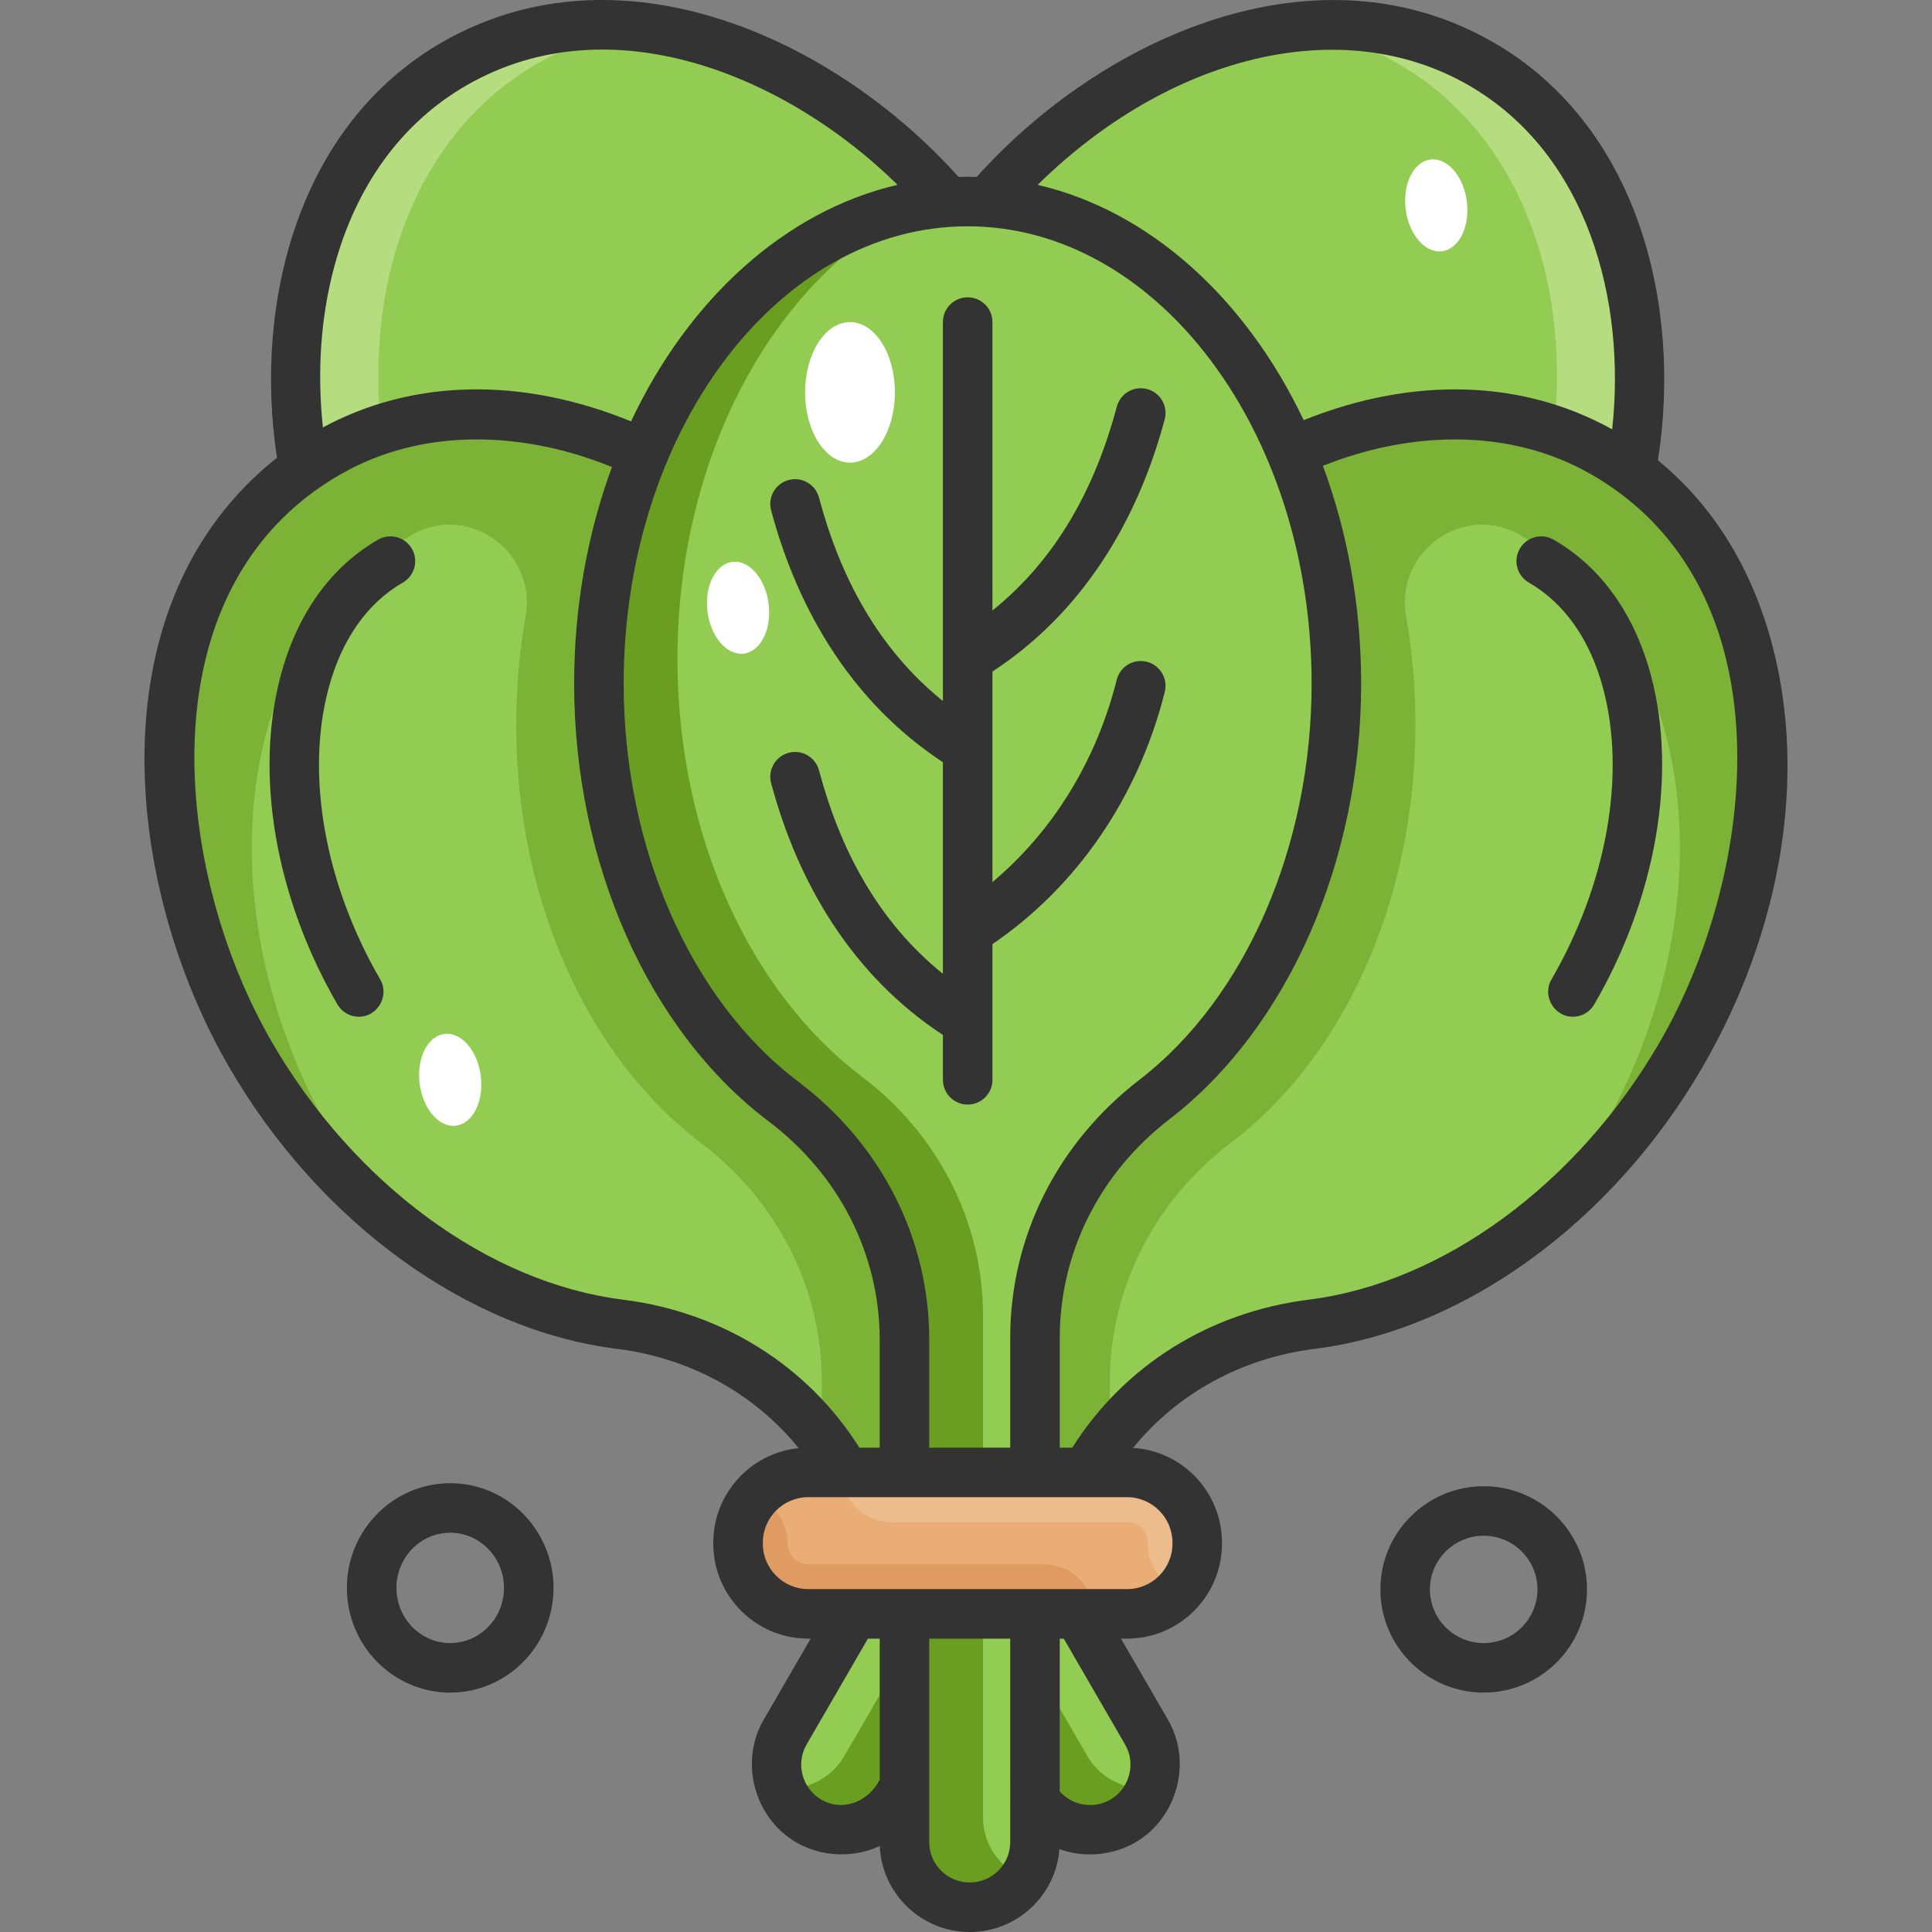 <svg id="Layer_1" enable-background="new 0 0 468 468" height="512" viewBox="0 0 468 468" width="512" xmlns="http://www.w3.org/2000/svg"><rect x="0" y="0" width="468" height="468" fill="#808080" stroke="none"/><g><g><g><path d="m246.006 72.094c-32.363-55.867-93.23-81.227-135.951-56.645s-51.118 89.799-18.755 145.666c19.121 33.007 48.191 55.363 77.59 63.062 33.04 8.652 61.517 29.534 78.598 59.019l.986 1.703 27.38-15.755-1.484-2.562c-16.912-29.195-21.008-63.857-12.246-96.418 7.844-29.149 2.908-65.225-16.118-98.07z" fill="#93cc52"/></g><g><path d="m188.918 224.178c-29.399-7.699-58.47-30.055-77.59-63.062-32.363-55.867-23.966-121.084 18.755-145.667 8.179-4.706 17.024-7.576 26.205-8.757-16.266-1.994-32.225.697-46.233 8.757-42.721 24.583-51.118 89.799-18.755 145.666 19.121 33.007 48.191 55.363 77.59 63.062 33.04 8.652 61.517 29.534 78.598 59.019l.986 1.703 14.785-8.507c-17.35-25.891-43.906-44.244-74.341-52.214z" fill="#b6dc80"/></g></g><g><g><path d="m222.79 72.094c32.363-55.867 93.23-81.227 135.951-56.645s51.118 89.799 18.755 145.666c-19.121 33.007-48.191 55.363-77.59 63.062-33.04 8.652-61.517 29.534-78.598 59.019l-.986 1.703-27.38-15.755 1.484-2.562c16.912-29.195 21.008-63.857 12.246-96.418-7.845-29.149-2.909-65.225 16.118-98.07z" fill="#93cc52"/></g><g><path d="m358.741 15.449c-14.008-8.061-29.968-10.751-46.233-8.757 9.181 1.182 18.027 4.051 26.205 8.757 42.721 24.583 51.118 89.799 18.755 145.666-19.121 33.007-48.191 55.363-77.59 63.062-30.435 7.97-56.991 26.324-74.341 52.214l14.785 8.507.986-1.703c17.081-29.486 45.558-50.367 78.598-59.019 29.399-7.699 58.47-30.055 77.59-63.062 32.363-55.865 23.966-121.082-18.755-145.665z" fill="#b6dc80"/></g></g><g><g><path d="m215.361 166.387c-32.363-55.867-93.23-81.227-135.951-56.645s-51.118 89.799-18.755 145.666c21.705 37.468 56.23 61.211 89.503 65.371 22.699 2.838 42.913 15.675 54.352 35.42l45.861 79.169c4.365 7.536 14.033 10.117 21.594 5.767 7.561-4.351 10.151-13.986 5.786-21.522l-46.134-79.639c-11.388-19.659-12.545-43.394-3.895-64.393 12.656-30.725 9.169-72.027-12.361-109.194z" fill="#93cc52"/></g><g><path d="m227.722 275.581c26.151-63.485-18.803-151.415-84.217-170.743-38.148-11.271-77.831 1.886-94.423 39.554-15.702 35.648-7.362 78.331 11.573 111.016 9.371 16.177 21.135 29.788 34.153 40.377-5.128-6.24-9.875-13.042-14.125-20.379-32.363-55.867-23.966-121.084 18.755-145.666.111-.064.223-.128.334-.191 13.779-7.827 30.305 4.166 27.558 19.755-1.491 8.458-2.279 17.267-2.279 26.317 0 43.264 17.988 81.031 44.717 101.215 18.234 13.769 29.3 34.959 29.3 57.76v13.56c1.98 2.535 3.803 5.216 5.442 8.044 8.725 15.061 17.449 30.122 26.174 45.184 0-16.639 0-33.278 0-49.917 0-9.574-.469-12.663-3.914-21.648-6.67-17.397-6.126-37.056.952-54.238z" fill="#7cb236"/></g><g><path d="m263.389 425.369-38.674-66.762h-18.81l44.466 76.76c4.365 7.535 14.033 10.117 21.594 5.767 3.261-1.876 5.591-4.738 6.844-7.988-6.042.66-12.186-2.194-15.42-7.777z" fill="#6a9e20"/></g><g><path d="m86.93 246.292c-2.07 0-4.085-1.073-5.197-2.993-15.02-25.929-20.15-55.728-13.723-79.712 4-14.925 12.152-26.288 23.575-32.861 2.873-1.653 6.541-.664 8.193 2.207 1.653 2.872.665 6.539-2.208 8.192-8.599 4.948-14.813 13.789-17.969 25.568-5.621 20.972-.942 47.362 12.515 70.593 2.275 3.925-.642 9.006-5.186 9.006z" fill="#333"/></g></g><g><g><path d="m252.559 166.387c32.363-55.867 93.23-81.227 135.951-56.645s51.118 89.799 18.755 145.666c-21.705 37.468-56.23 61.211-89.503 65.371-22.699 2.838-42.913 15.675-54.352 35.42l-45.861 79.169c-4.365 7.536-14.033 10.117-21.594 5.767-7.561-4.351-10.151-13.986-5.786-21.522l46.134-79.639c11.388-19.659 12.545-43.394 3.895-64.393-12.657-30.725-9.169-72.027 12.361-109.194z" fill="#93cc52"/></g><g><path d="m240.198 275.581c-26.151-63.485 18.802-151.416 84.216-170.743 38.148-11.271 77.831 1.886 94.423 39.554 15.702 35.648 7.362 78.331-11.572 111.016-9.371 16.177-21.135 29.788-34.153 40.377 5.128-6.24 9.875-13.042 14.125-20.379 32.363-55.867 23.966-121.083-18.755-145.666-.111-.064-.223-.128-.334-.191-13.779-7.827-30.305 4.166-27.558 19.755 1.491 8.458 2.279 17.267 2.279 26.317 0 43.264-17.988 81.031-44.717 101.215-18.234 13.769-29.3 34.959-29.3 57.76v13.56c-1.98 2.535-3.803 5.216-5.442 8.044-8.725 15.061-17.449 30.122-26.174 45.184 0-16.639 0-33.278 0-49.917 0-9.574.469-12.663 3.914-21.648 6.67-17.397 6.125-37.056-.952-54.238z" fill="#7cb236"/></g><g><path d="m204.531 425.369 38.674-66.762h18.81l-44.466 76.76c-4.365 7.535-14.033 10.117-21.594 5.767-3.261-1.876-5.591-4.738-6.844-7.988 6.042.66 12.186-2.194 15.42-7.777z" fill="#6a9e20"/></g><path d="m252.559 166.387h.01z" fill="#333"/><g><path d="m380.989 246.292c-4.545 0-7.46-5.081-5.187-9.007 13.458-23.231 18.137-49.621 12.517-70.593-3.156-11.778-9.37-20.619-17.97-25.567-2.872-1.653-3.86-5.32-2.207-8.192s5.319-3.861 8.193-2.207c11.423 6.573 19.574 17.936 23.574 32.861 6.428 23.984 1.298 53.783-13.723 79.712-1.112 1.92-3.126 2.993-5.197 2.993z" fill="#333"/></g></g><g><g><path d="m323.717 165.622c0-64.509-39.99-116.804-89.32-116.804s-89.32 52.295-89.32 116.804c0 43.264 17.988 81.031 44.717 101.215 18.234 13.769 29.3 34.959 29.3 57.76v121.649c0 8.701 7.077 15.755 15.808 15.755 8.73 0 15.808-7.054 15.808-15.755v-122.193c0-22.7 10.905-43.832 28.931-57.707 26.376-20.301 44.076-57.808 44.076-100.724z" fill="#93cc52"/></g><g><path d="m238.122 440.247v-121.65c0-22.801-11.066-43.991-29.3-57.76-26.729-20.184-44.717-57.951-44.717-101.215 0-50.561 24.568-93.614 58.942-109.87-43.97 7.293-77.969 56.389-77.969 115.869 0 43.264 17.988 81.031 44.717 101.215 18.234 13.769 29.3 34.959 29.3 57.76v121.649c0 8.701 7.077 15.755 15.808 15.755 5.527 0 10.385-2.832 13.211-7.114-5.849-2.31-9.992-7.987-9.992-14.639z" fill="#6a9e20"/></g></g><g><g><path d="m273.011 390.936h-77.225c-9.389 0-17-7.611-17-17v-.264c0-9.389 7.611-17 17-17h77.225c9.389 0 17 7.611 17 17v.264c0 9.389-7.612 17-17 17z" fill="#eaad75"/></g><g><path d="m252.959 378.938h-57.15c-2.761 0-5.007-2.243-5.007-4.999 0-5.199-3.318-9.612-7.949-11.279-2.531 2.967-4.067 6.807-4.067 11.01v.269c0 9.388 7.622 16.998 17.024 16.998h69.167c-.001-6.627-5.382-11.999-12.018-11.999z" fill="#e09b63"/></g><g><path d="m290.011 373.67c0-9.388-7.622-16.998-17.024-16.998h-69.167c0 6.627 5.38 11.998 12.017 11.998h57.15c2.761 0 5.007 2.243 5.007 4.999v.269c0 5.13 3.23 9.495 7.766 11.211 2.638-2.994 4.251-6.91 4.251-11.211z" fill="#ecbc8c"/></g></g><g><path d="m109.055 410.008c-13.8 0-25.026-11.377-25.026-25.362s11.227-25.363 25.026-25.363 25.027 11.378 25.027 25.363-11.228 25.362-25.027 25.362zm0-38.727c-7.183 0-13.026 5.995-13.026 13.364s5.844 13.364 13.026 13.364c7.183 0 13.027-5.995 13.027-13.364s-5.844-13.364-13.027-13.364z" fill="#333"/></g><g><path d="m359.403 410.008c-13.8 0-25.026-11.213-25.026-24.997 0-13.783 11.227-24.997 25.026-24.997s25.026 11.213 25.026 24.997c.001 13.783-11.226 24.997-25.026 24.997zm0-37.995c-7.183 0-13.026 5.831-13.026 12.998s5.844 12.998 13.026 12.998 13.026-5.831 13.026-12.998c.001-7.167-5.843-12.998-13.026-12.998z" fill="#333"/></g><g><ellipse cx="205.905" cy="95.041" fill="#fff" rx="10.875" ry="17.022"/></g><g><path d="m186.302 147.564c.298 6.154-2.825 10.988-6.977 10.798-4.151-.19-7.759-5.333-8.057-11.487s2.825-10.988 6.977-10.798c4.151.19 7.759 5.333 8.057 11.487z" fill="#fff"/></g><g><path d="m116.572 261.912c.298 6.154-2.825 10.988-6.977 10.798-4.151-.19-7.759-5.333-8.057-11.487s2.825-10.988 6.977-10.798c4.151.19 7.758 5.333 8.057 11.487z" fill="#fff"/></g><g><path d="m355.43 50.096c.298 6.154-2.825 10.988-6.977 10.798-4.151-.19-7.759-5.333-8.057-11.487s2.825-10.988 6.977-10.798 7.759 5.334 8.057 11.487z" fill="#fff"/></g><g fill="#333"><path d="m429.207 155.874c-4.956-18.494-14.406-33.614-27.599-44.367 5.909-37.719-4.847-81.101-39.874-101.257-42.947-24.711-94.907-1.138-125.144 32.616-1.469-.059-2.938-.063-4.407-.011-30.242-33.752-82.166-57.321-125.121-32.605-34.822 20.036-45.679 63.087-39.972 100.638-44.48 35.286-37.159 103.453-11.628 147.528 21.792 37.618 57.792 63.796 93.951 68.317 17.759 2.22 33.325 10.843 44.052 24.058-11.597 1.166-20.681 10.982-20.681 22.88v.269c0 12.68 10.318 22.997 23 22.997h.586l-11.395 19.67c-5.934 10.244-2.231 23.85 7.985 29.728 6.065 3.49 13.814 3.798 20.157.832.486 11.57 10.069 20.834 21.785 20.834 11.456 0 20.871-8.86 21.736-20.071 5.951 2.145 12.829 1.562 18.318-1.595 10.223-5.883 13.915-19.49 7.985-29.728l-11.395-19.67h1.462c12.683 0 23-10.316 23-22.997v-.269c0-12.185-9.529-22.182-21.527-22.945 10.726-13.185 26.286-21.777 44.022-23.994 36.159-4.521 72.159-30.698 93.952-68.317 19.221-33.175 25.325-70.55 16.752-102.541zm-73.459-135.225c28.825 16.587 38.201 52.125 34.776 83.351-21.743-12.091-48.177-12.875-74.731-2.225-13.939-29.384-37.193-50.66-64.429-56.992 31.423-30.985 73.259-42.045 104.384-24.134zm-121.35 34.168c45.943 0 83.32 49.707 83.32 110.805 0 39.382-15.992 76.156-41.735 95.971-19.873 15.298-31.271 38.064-31.271 62.461v26.62h-19.616v-26.077c0-24.545-11.548-47.342-31.684-62.547-26.112-19.718-42.333-56.667-42.333-96.428-.001-61.098 37.376-110.805 83.319-110.805zm-153.449 9.869c5.299-19.775 16.399-35.003 32.099-44.037 35.171-20.238 77.926-1.943 104.367 24.124-27.322 6.357-50.633 27.765-64.553 57.297-26.468-10.823-52.858-10.292-74.642 1.473-1.422-13.428-.556-26.602 2.729-38.857zm69.954 250.14c-32.514-4.065-65.105-27.985-85.056-62.425-23.751-41-31.533-109.787 16.556-137.46 20.234-11.643 44.743-10.416 65.833-1.809-5.868 15.925-9.158 33.72-9.158 52.489 0 43.446 18.048 84.063 47.101 106.002 17.106 12.917 26.917 32.225 26.917 52.972v26.077h-4.925c-12.51-19.83-33.216-32.839-57.268-35.846zm62.193 116.26c-2.57 5.213-8.797 7.928-14.147 4.85-4.615-2.656-6.26-8.701-3.587-13.316l14.879-25.684h2.856v34.15zm31.616 15.16c0 5.38-4.399 9.756-9.808 9.756-5.408 0-9.808-4.376-9.808-9.756v-49.31h19.616zm27.847-23.626c2.674 4.613 1.028 10.66-3.587 13.316-4.105 2.363-9.234 1.425-12.26-1.984v-37.015h.969zm11.452-48.95v.269c0 6.065-4.935 10.999-11 10.999h-77.226c-6.065 0-11-4.934-11-10.999v-.269c0-6.065 4.935-10.999 11-10.999h77.226c6.065.001 11 4.935 11 10.999zm118.062-121.269c-19.951 34.44-52.542 58.36-85.056 62.425-24.053 3.007-44.757 16.016-57.268 35.847h-3.038v-26.62c0-20.644 9.692-39.945 26.591-52.953 28.63-22.037 46.415-62.454 46.415-105.479 0-18.885-3.329-36.785-9.266-52.785 20.915-8.335 45.066-9.402 65.065 2.105 48.087 27.671 40.305 96.466 16.557 137.46z"/><path d="m277.813 160.309c-3.213-.815-6.478 1.123-7.295 4.333l-.088.346c-4.978 19.562-15.503 36.501-30.024 48.68v-50.993c21.733-14.221 35.101-36.326 41.712-61.04.879-3.194-.999-6.497-4.194-7.375-3.189-.876-6.497.998-7.376 4.194-5.134 19.281-14.358 36.754-30.142 49.425v-69.86c0-3.314-2.687-5.999-6-5.999s-6 2.686-6 5.999v91.798c-15.724-12.667-24.908-30.103-30.032-49.337-.879-3.194-4.18-5.071-7.377-4.193-3.195.879-5.072 4.182-4.193 7.376 6.606 24.672 19.922 46.736 41.603 60.967v51.265c-15.724-12.667-24.908-30.103-30.032-49.338-.879-3.194-4.18-5.071-7.377-4.193-3.195.879-5.072 4.182-4.193 7.376 6.606 24.672 19.923 46.736 41.603 60.967v10.86c0 3.313 2.687 5.999 6 5.999s6-2.686 6-5.999v-32.867c20.444-13.951 35.21-35.43 41.653-60.752l.088-.345c.816-3.211-1.125-6.477-4.336-7.294z"/></g></g></svg>